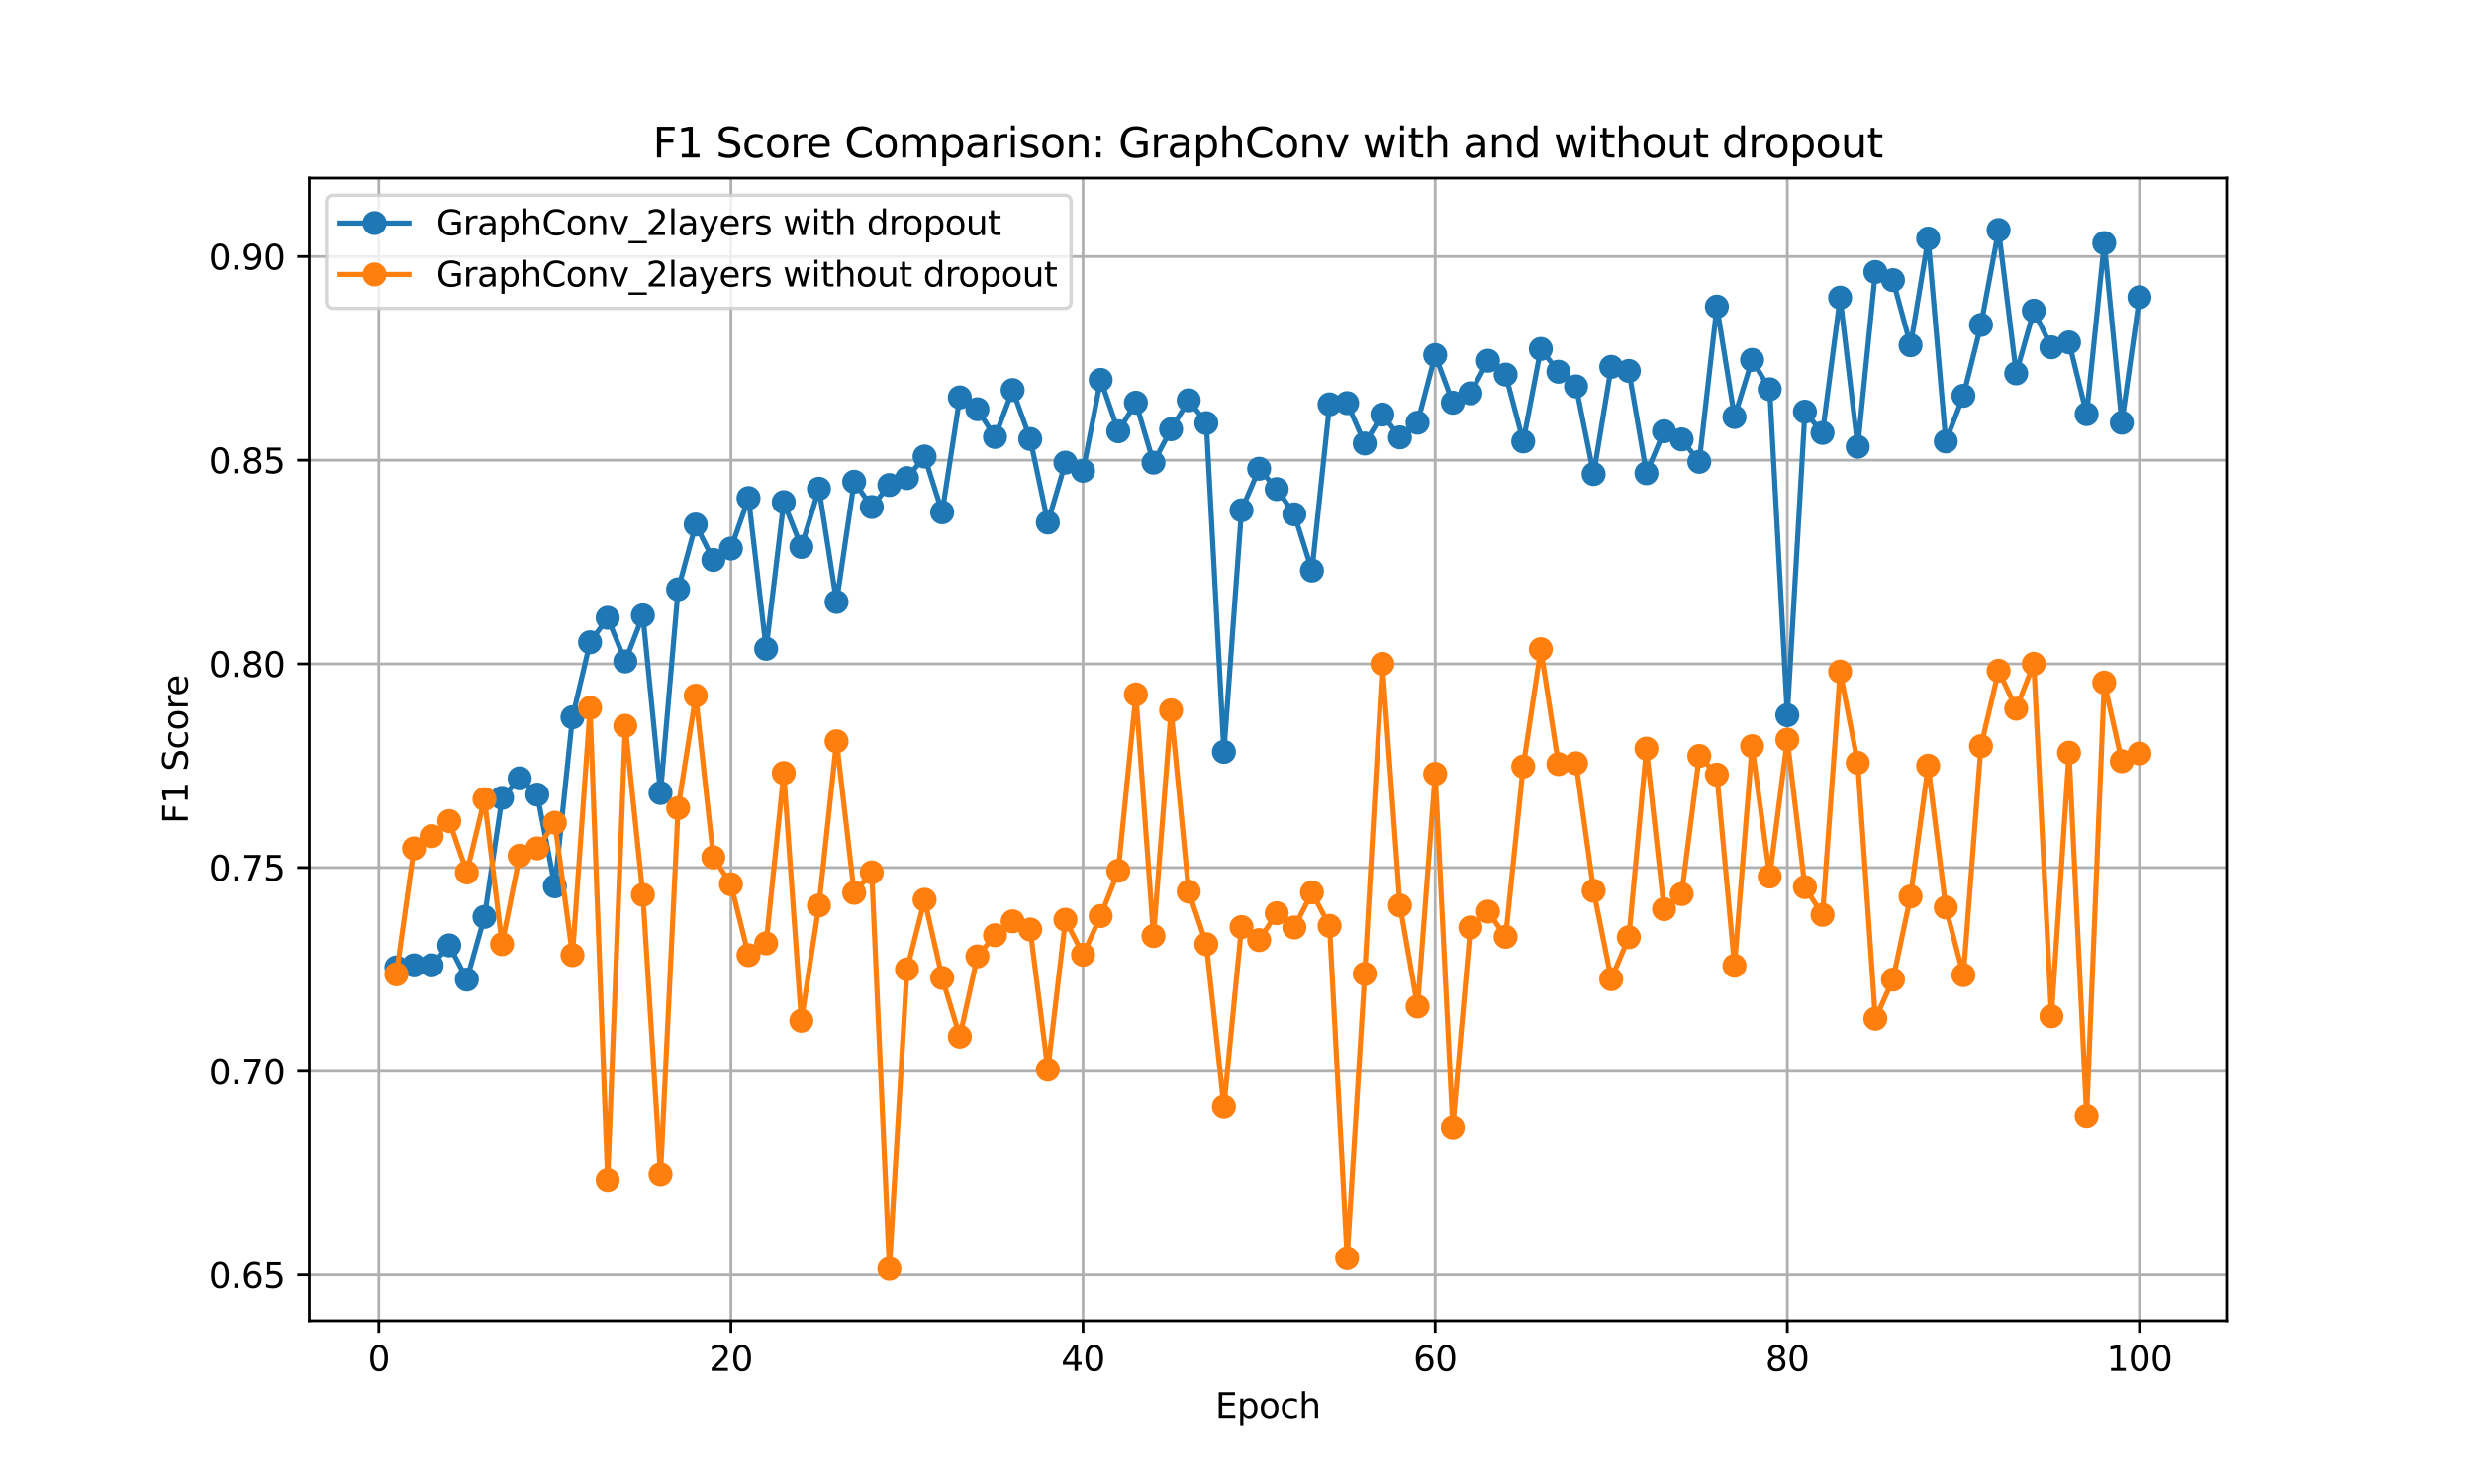 <?xml version="1.0" encoding="utf-8" standalone="no"?>
<!DOCTYPE svg PUBLIC "-//W3C//DTD SVG 1.1//EN"
  "http://www.w3.org/Graphics/SVG/1.1/DTD/svg11.dtd">
<svg xmlns:xlink="http://www.w3.org/1999/xlink" width="720pt" height="432pt" viewBox="0 0 720 432" xmlns="http://www.w3.org/2000/svg" version="1.1">
 <defs>
  <style type="text/css">*{stroke-linejoin: round; stroke-linecap: butt}</style>
 </defs>
 <g id="figure_1">
  <g id="patch_1">
   <path d="M 0 432 
L 720 432 
L 720 0 
L 0 0 
z
" style="fill: #ffffff"/>
  </g>
  <g id="axes_1">
   <g id="patch_2">
    <path d="M 90 384.48 
L 648 384.48 
L 648 51.84 
L 90 51.84 
z
" style="fill: #ffffff"/>
   </g>
   <g id="matplotlib.axis_1">
    <g id="xtick_1">
     <g id="line2d_1">
      <path d="M 110.24 384.48 
L 110.24 51.84 
" clip-path="url(#p8a0a67ac4b)" style="fill: none; stroke: #b0b0b0; stroke-width: 0.8; stroke-linecap: square"/>
     </g>
     <g id="line2d_2">
      <defs>
       <path id="m4e072ef22a" d="M 0 0 
L 0 3.5 
" style="stroke: #000000; stroke-width: 0.8"/>
      </defs>
      <g>
       <use xlink:href="#m4e072ef22a" x="110.24" y="384.48" style="stroke: #000000; stroke-width: 0.8"/>
      </g>
     </g>
     <g id="text_1">
      <!-- 0 -->
      <g transform="translate(107.058 399.078) scale(0.1 -0.1)">
       <defs>
        <path id="DejaVuSans-30" d="M 2034 4250 
Q 1547 4250 1301 3770 
Q 1056 3291 1056 2328 
Q 1056 1369 1301 889 
Q 1547 409 2034 409 
Q 2525 409 2770 889 
Q 3016 1369 3016 2328 
Q 3016 3291 2770 3770 
Q 2525 4250 2034 4250 
z
M 2034 4750 
Q 2819 4750 3233 4129 
Q 3647 3509 3647 2328 
Q 3647 1150 3233 529 
Q 2819 -91 2034 -91 
Q 1250 -91 836 529 
Q 422 1150 422 2328 
Q 422 3509 836 4129 
Q 1250 4750 2034 4750 
z
" transform="scale(0.016)"/>
       </defs>
       <use xlink:href="#DejaVuSans-30"/>
      </g>
     </g>
    </g>
    <g id="xtick_2">
     <g id="line2d_3">
      <path d="M 212.719 384.48 
L 212.719 51.84 
" clip-path="url(#p8a0a67ac4b)" style="fill: none; stroke: #b0b0b0; stroke-width: 0.8; stroke-linecap: square"/>
     </g>
     <g id="line2d_4">
      <g>
       <use xlink:href="#m4e072ef22a" x="212.719" y="384.48" style="stroke: #000000; stroke-width: 0.8"/>
      </g>
     </g>
     <g id="text_2">
      <!-- 20 -->
      <g transform="translate(206.357 399.078) scale(0.1 -0.1)">
       <defs>
        <path id="DejaVuSans-32" d="M 1228 531 
L 3431 531 
L 3431 0 
L 469 0 
L 469 531 
Q 828 903 1448 1529 
Q 2069 2156 2228 2338 
Q 2531 2678 2651 2914 
Q 2772 3150 2772 3378 
Q 2772 3750 2511 3984 
Q 2250 4219 1831 4219 
Q 1534 4219 1204 4116 
Q 875 4013 500 3803 
L 500 4441 
Q 881 4594 1212 4672 
Q 1544 4750 1819 4750 
Q 2544 4750 2975 4387 
Q 3406 4025 3406 3419 
Q 3406 3131 3298 2873 
Q 3191 2616 2906 2266 
Q 2828 2175 2409 1742 
Q 1991 1309 1228 531 
z
" transform="scale(0.016)"/>
       </defs>
       <use xlink:href="#DejaVuSans-32"/>
       <use xlink:href="#DejaVuSans-30" x="63.623"/>
      </g>
     </g>
    </g>
    <g id="xtick_3">
     <g id="line2d_5">
      <path d="M 315.198 384.48 
L 315.198 51.84 
" clip-path="url(#p8a0a67ac4b)" style="fill: none; stroke: #b0b0b0; stroke-width: 0.8; stroke-linecap: square"/>
     </g>
     <g id="line2d_6">
      <g>
       <use xlink:href="#m4e072ef22a" x="315.198" y="384.48" style="stroke: #000000; stroke-width: 0.8"/>
      </g>
     </g>
     <g id="text_3">
      <!-- 40 -->
      <g transform="translate(308.836 399.078) scale(0.1 -0.1)">
       <defs>
        <path id="DejaVuSans-34" d="M 2419 4116 
L 825 1625 
L 2419 1625 
L 2419 4116 
z
M 2253 4666 
L 3047 4666 
L 3047 1625 
L 3713 1625 
L 3713 1100 
L 3047 1100 
L 3047 0 
L 2419 0 
L 2419 1100 
L 313 1100 
L 313 1709 
L 2253 4666 
z
" transform="scale(0.016)"/>
       </defs>
       <use xlink:href="#DejaVuSans-34"/>
       <use xlink:href="#DejaVuSans-30" x="63.623"/>
      </g>
     </g>
    </g>
    <g id="xtick_4">
     <g id="line2d_7">
      <path d="M 417.678 384.48 
L 417.678 51.84 
" clip-path="url(#p8a0a67ac4b)" style="fill: none; stroke: #b0b0b0; stroke-width: 0.8; stroke-linecap: square"/>
     </g>
     <g id="line2d_8">
      <g>
       <use xlink:href="#m4e072ef22a" x="417.678" y="384.48" style="stroke: #000000; stroke-width: 0.8"/>
      </g>
     </g>
     <g id="text_4">
      <!-- 60 -->
      <g transform="translate(411.315 399.078) scale(0.1 -0.1)">
       <defs>
        <path id="DejaVuSans-36" d="M 2113 2584 
Q 1688 2584 1439 2293 
Q 1191 2003 1191 1497 
Q 1191 994 1439 701 
Q 1688 409 2113 409 
Q 2538 409 2786 701 
Q 3034 994 3034 1497 
Q 3034 2003 2786 2293 
Q 2538 2584 2113 2584 
z
M 3366 4563 
L 3366 3988 
Q 3128 4100 2886 4159 
Q 2644 4219 2406 4219 
Q 1781 4219 1451 3797 
Q 1122 3375 1075 2522 
Q 1259 2794 1537 2939 
Q 1816 3084 2150 3084 
Q 2853 3084 3261 2657 
Q 3669 2231 3669 1497 
Q 3669 778 3244 343 
Q 2819 -91 2113 -91 
Q 1303 -91 875 529 
Q 447 1150 447 2328 
Q 447 3434 972 4092 
Q 1497 4750 2381 4750 
Q 2619 4750 2861 4703 
Q 3103 4656 3366 4563 
z
" transform="scale(0.016)"/>
       </defs>
       <use xlink:href="#DejaVuSans-36"/>
       <use xlink:href="#DejaVuSans-30" x="63.623"/>
      </g>
     </g>
    </g>
    <g id="xtick_5">
     <g id="line2d_9">
      <path d="M 520.157 384.48 
L 520.157 51.84 
" clip-path="url(#p8a0a67ac4b)" style="fill: none; stroke: #b0b0b0; stroke-width: 0.8; stroke-linecap: square"/>
     </g>
     <g id="line2d_10">
      <g>
       <use xlink:href="#m4e072ef22a" x="520.157" y="384.48" style="stroke: #000000; stroke-width: 0.8"/>
      </g>
     </g>
     <g id="text_5">
      <!-- 80 -->
      <g transform="translate(513.795 399.078) scale(0.1 -0.1)">
       <defs>
        <path id="DejaVuSans-38" d="M 2034 2216 
Q 1584 2216 1326 1975 
Q 1069 1734 1069 1313 
Q 1069 891 1326 650 
Q 1584 409 2034 409 
Q 2484 409 2743 651 
Q 3003 894 3003 1313 
Q 3003 1734 2745 1975 
Q 2488 2216 2034 2216 
z
M 1403 2484 
Q 997 2584 770 2862 
Q 544 3141 544 3541 
Q 544 4100 942 4425 
Q 1341 4750 2034 4750 
Q 2731 4750 3128 4425 
Q 3525 4100 3525 3541 
Q 3525 3141 3298 2862 
Q 3072 2584 2669 2484 
Q 3125 2378 3379 2068 
Q 3634 1759 3634 1313 
Q 3634 634 3220 271 
Q 2806 -91 2034 -91 
Q 1263 -91 848 271 
Q 434 634 434 1313 
Q 434 1759 690 2068 
Q 947 2378 1403 2484 
z
M 1172 3481 
Q 1172 3119 1398 2916 
Q 1625 2713 2034 2713 
Q 2441 2713 2670 2916 
Q 2900 3119 2900 3481 
Q 2900 3844 2670 4047 
Q 2441 4250 2034 4250 
Q 1625 4250 1398 4047 
Q 1172 3844 1172 3481 
z
" transform="scale(0.016)"/>
       </defs>
       <use xlink:href="#DejaVuSans-38"/>
       <use xlink:href="#DejaVuSans-30" x="63.623"/>
      </g>
     </g>
    </g>
    <g id="xtick_6">
     <g id="line2d_11">
      <path d="M 622.636 384.48 
L 622.636 51.84 
" clip-path="url(#p8a0a67ac4b)" style="fill: none; stroke: #b0b0b0; stroke-width: 0.8; stroke-linecap: square"/>
     </g>
     <g id="line2d_12">
      <g>
       <use xlink:href="#m4e072ef22a" x="622.636" y="384.48" style="stroke: #000000; stroke-width: 0.8"/>
      </g>
     </g>
     <g id="text_6">
      <!-- 100 -->
      <g transform="translate(613.093 399.078) scale(0.1 -0.1)">
       <defs>
        <path id="DejaVuSans-31" d="M 794 531 
L 1825 531 
L 1825 4091 
L 703 3866 
L 703 4441 
L 1819 4666 
L 2450 4666 
L 2450 531 
L 3481 531 
L 3481 0 
L 794 0 
L 794 531 
z
" transform="scale(0.016)"/>
       </defs>
       <use xlink:href="#DejaVuSans-31"/>
       <use xlink:href="#DejaVuSans-30" x="63.623"/>
       <use xlink:href="#DejaVuSans-30" x="127.246"/>
      </g>
     </g>
    </g>
    <g id="text_7">
     <!-- Epoch -->
     <g transform="translate(353.689 412.757) scale(0.1 -0.1)">
      <defs>
       <path id="DejaVuSans-45" d="M 628 4666 
L 3578 4666 
L 3578 4134 
L 1259 4134 
L 1259 2753 
L 3481 2753 
L 3481 2222 
L 1259 2222 
L 1259 531 
L 3634 531 
L 3634 0 
L 628 0 
L 628 4666 
z
" transform="scale(0.016)"/>
       <path id="DejaVuSans-70" d="M 1159 525 
L 1159 -1331 
L 581 -1331 
L 581 3500 
L 1159 3500 
L 1159 2969 
Q 1341 3281 1617 3432 
Q 1894 3584 2278 3584 
Q 2916 3584 3314 3078 
Q 3713 2572 3713 1747 
Q 3713 922 3314 415 
Q 2916 -91 2278 -91 
Q 1894 -91 1617 61 
Q 1341 213 1159 525 
z
M 3116 1747 
Q 3116 2381 2855 2742 
Q 2594 3103 2138 3103 
Q 1681 3103 1420 2742 
Q 1159 2381 1159 1747 
Q 1159 1113 1420 752 
Q 1681 391 2138 391 
Q 2594 391 2855 752 
Q 3116 1113 3116 1747 
z
" transform="scale(0.016)"/>
       <path id="DejaVuSans-6f" d="M 1959 3097 
Q 1497 3097 1228 2736 
Q 959 2375 959 1747 
Q 959 1119 1226 758 
Q 1494 397 1959 397 
Q 2419 397 2687 759 
Q 2956 1122 2956 1747 
Q 2956 2369 2687 2733 
Q 2419 3097 1959 3097 
z
M 1959 3584 
Q 2709 3584 3137 3096 
Q 3566 2609 3566 1747 
Q 3566 888 3137 398 
Q 2709 -91 1959 -91 
Q 1206 -91 779 398 
Q 353 888 353 1747 
Q 353 2609 779 3096 
Q 1206 3584 1959 3584 
z
" transform="scale(0.016)"/>
       <path id="DejaVuSans-63" d="M 3122 3366 
L 3122 2828 
Q 2878 2963 2633 3030 
Q 2388 3097 2138 3097 
Q 1578 3097 1268 2742 
Q 959 2388 959 1747 
Q 959 1106 1268 751 
Q 1578 397 2138 397 
Q 2388 397 2633 464 
Q 2878 531 3122 666 
L 3122 134 
Q 2881 22 2623 -34 
Q 2366 -91 2075 -91 
Q 1284 -91 818 406 
Q 353 903 353 1747 
Q 353 2603 823 3093 
Q 1294 3584 2113 3584 
Q 2378 3584 2631 3529 
Q 2884 3475 3122 3366 
z
" transform="scale(0.016)"/>
       <path id="DejaVuSans-68" d="M 3513 2113 
L 3513 0 
L 2938 0 
L 2938 2094 
Q 2938 2591 2744 2837 
Q 2550 3084 2163 3084 
Q 1697 3084 1428 2787 
Q 1159 2491 1159 1978 
L 1159 0 
L 581 0 
L 581 4863 
L 1159 4863 
L 1159 2956 
Q 1366 3272 1645 3428 
Q 1925 3584 2291 3584 
Q 2894 3584 3203 3211 
Q 3513 2838 3513 2113 
z
" transform="scale(0.016)"/>
      </defs>
      <use xlink:href="#DejaVuSans-45"/>
      <use xlink:href="#DejaVuSans-70" x="63.184"/>
      <use xlink:href="#DejaVuSans-6f" x="126.66"/>
      <use xlink:href="#DejaVuSans-63" x="187.842"/>
      <use xlink:href="#DejaVuSans-68" x="242.822"/>
     </g>
    </g>
   </g>
   <g id="matplotlib.axis_2">
    <g id="ytick_1">
     <g id="line2d_13">
      <path d="M 90 371.139 
L 648 371.139 
" clip-path="url(#p8a0a67ac4b)" style="fill: none; stroke: #b0b0b0; stroke-width: 0.8; stroke-linecap: square"/>
     </g>
     <g id="line2d_14">
      <defs>
       <path id="m38997194bb" d="M 0 0 
L -3.5 0 
" style="stroke: #000000; stroke-width: 0.8"/>
      </defs>
      <g>
       <use xlink:href="#m38997194bb" x="90" y="371.139" style="stroke: #000000; stroke-width: 0.8"/>
      </g>
     </g>
     <g id="text_8">
      <!-- 0.65 -->
      <g transform="translate(60.734 374.938) scale(0.1 -0.1)">
       <defs>
        <path id="DejaVuSans-2e" d="M 684 794 
L 1344 794 
L 1344 0 
L 684 0 
L 684 794 
z
" transform="scale(0.016)"/>
        <path id="DejaVuSans-35" d="M 691 4666 
L 3169 4666 
L 3169 4134 
L 1269 4134 
L 1269 2991 
Q 1406 3038 1543 3061 
Q 1681 3084 1819 3084 
Q 2600 3084 3056 2656 
Q 3513 2228 3513 1497 
Q 3513 744 3044 326 
Q 2575 -91 1722 -91 
Q 1428 -91 1123 -41 
Q 819 9 494 109 
L 494 744 
Q 775 591 1075 516 
Q 1375 441 1709 441 
Q 2250 441 2565 725 
Q 2881 1009 2881 1497 
Q 2881 1984 2565 2268 
Q 2250 2553 1709 2553 
Q 1456 2553 1204 2497 
Q 953 2441 691 2322 
L 691 4666 
z
" transform="scale(0.016)"/>
       </defs>
       <use xlink:href="#DejaVuSans-30"/>
       <use xlink:href="#DejaVuSans-2e" x="63.623"/>
       <use xlink:href="#DejaVuSans-36" x="95.41"/>
       <use xlink:href="#DejaVuSans-35" x="159.033"/>
      </g>
     </g>
    </g>
    <g id="ytick_2">
     <g id="line2d_15">
      <path d="M 90 311.845 
L 648 311.845 
" clip-path="url(#p8a0a67ac4b)" style="fill: none; stroke: #b0b0b0; stroke-width: 0.8; stroke-linecap: square"/>
     </g>
     <g id="line2d_16">
      <g>
       <use xlink:href="#m38997194bb" x="90" y="311.845" style="stroke: #000000; stroke-width: 0.8"/>
      </g>
     </g>
     <g id="text_9">
      <!-- 0.70 -->
      <g transform="translate(60.734 315.644) scale(0.1 -0.1)">
       <defs>
        <path id="DejaVuSans-37" d="M 525 4666 
L 3525 4666 
L 3525 4397 
L 1831 0 
L 1172 0 
L 2766 4134 
L 525 4134 
L 525 4666 
z
" transform="scale(0.016)"/>
       </defs>
       <use xlink:href="#DejaVuSans-30"/>
       <use xlink:href="#DejaVuSans-2e" x="63.623"/>
       <use xlink:href="#DejaVuSans-37" x="95.41"/>
       <use xlink:href="#DejaVuSans-30" x="159.033"/>
      </g>
     </g>
    </g>
    <g id="ytick_3">
     <g id="line2d_17">
      <path d="M 90 252.551 
L 648 252.551 
" clip-path="url(#p8a0a67ac4b)" style="fill: none; stroke: #b0b0b0; stroke-width: 0.8; stroke-linecap: square"/>
     </g>
     <g id="line2d_18">
      <g>
       <use xlink:href="#m38997194bb" x="90" y="252.551" style="stroke: #000000; stroke-width: 0.8"/>
      </g>
     </g>
     <g id="text_10">
      <!-- 0.75 -->
      <g transform="translate(60.734 256.35) scale(0.1 -0.1)">
       <use xlink:href="#DejaVuSans-30"/>
       <use xlink:href="#DejaVuSans-2e" x="63.623"/>
       <use xlink:href="#DejaVuSans-37" x="95.41"/>
       <use xlink:href="#DejaVuSans-35" x="159.033"/>
      </g>
     </g>
    </g>
    <g id="ytick_4">
     <g id="line2d_19">
      <path d="M 90 193.256 
L 648 193.256 
" clip-path="url(#p8a0a67ac4b)" style="fill: none; stroke: #b0b0b0; stroke-width: 0.8; stroke-linecap: square"/>
     </g>
     <g id="line2d_20">
      <g>
       <use xlink:href="#m38997194bb" x="90" y="193.256" style="stroke: #000000; stroke-width: 0.8"/>
      </g>
     </g>
     <g id="text_11">
      <!-- 0.80 -->
      <g transform="translate(60.734 197.056) scale(0.1 -0.1)">
       <use xlink:href="#DejaVuSans-30"/>
       <use xlink:href="#DejaVuSans-2e" x="63.623"/>
       <use xlink:href="#DejaVuSans-38" x="95.41"/>
       <use xlink:href="#DejaVuSans-30" x="159.033"/>
      </g>
     </g>
    </g>
    <g id="ytick_5">
     <g id="line2d_21">
      <path d="M 90 133.962 
L 648 133.962 
" clip-path="url(#p8a0a67ac4b)" style="fill: none; stroke: #b0b0b0; stroke-width: 0.8; stroke-linecap: square"/>
     </g>
     <g id="line2d_22">
      <g>
       <use xlink:href="#m38997194bb" x="90" y="133.962" style="stroke: #000000; stroke-width: 0.8"/>
      </g>
     </g>
     <g id="text_12">
      <!-- 0.85 -->
      <g transform="translate(60.734 137.762) scale(0.1 -0.1)">
       <use xlink:href="#DejaVuSans-30"/>
       <use xlink:href="#DejaVuSans-2e" x="63.623"/>
       <use xlink:href="#DejaVuSans-38" x="95.41"/>
       <use xlink:href="#DejaVuSans-35" x="159.033"/>
      </g>
     </g>
    </g>
    <g id="ytick_6">
     <g id="line2d_23">
      <path d="M 90 74.668 
L 648 74.668 
" clip-path="url(#p8a0a67ac4b)" style="fill: none; stroke: #b0b0b0; stroke-width: 0.8; stroke-linecap: square"/>
     </g>
     <g id="line2d_24">
      <g>
       <use xlink:href="#m38997194bb" x="90" y="74.668" style="stroke: #000000; stroke-width: 0.8"/>
      </g>
     </g>
     <g id="text_13">
      <!-- 0.90 -->
      <g transform="translate(60.734 78.467) scale(0.1 -0.1)">
       <defs>
        <path id="DejaVuSans-39" d="M 703 97 
L 703 672 
Q 941 559 1184 500 
Q 1428 441 1663 441 
Q 2288 441 2617 861 
Q 2947 1281 2994 2138 
Q 2813 1869 2534 1725 
Q 2256 1581 1919 1581 
Q 1219 1581 811 2004 
Q 403 2428 403 3163 
Q 403 3881 828 4315 
Q 1253 4750 1959 4750 
Q 2769 4750 3195 4129 
Q 3622 3509 3622 2328 
Q 3622 1225 3098 567 
Q 2575 -91 1691 -91 
Q 1453 -91 1209 -44 
Q 966 3 703 97 
z
M 1959 2075 
Q 2384 2075 2632 2365 
Q 2881 2656 2881 3163 
Q 2881 3666 2632 3958 
Q 2384 4250 1959 4250 
Q 1534 4250 1286 3958 
Q 1038 3666 1038 3163 
Q 1038 2656 1286 2365 
Q 1534 2075 1959 2075 
z
" transform="scale(0.016)"/>
       </defs>
       <use xlink:href="#DejaVuSans-30"/>
       <use xlink:href="#DejaVuSans-2e" x="63.623"/>
       <use xlink:href="#DejaVuSans-39" x="95.41"/>
       <use xlink:href="#DejaVuSans-30" x="159.033"/>
      </g>
     </g>
    </g>
    <g id="text_14">
     <!-- F1 Score -->
     <g transform="translate(54.655 239.808) rotate(-90) scale(0.1 -0.1)">
      <defs>
       <path id="DejaVuSans-46" d="M 628 4666 
L 3309 4666 
L 3309 4134 
L 1259 4134 
L 1259 2759 
L 3109 2759 
L 3109 2228 
L 1259 2228 
L 1259 0 
L 628 0 
L 628 4666 
z
" transform="scale(0.016)"/>
       <path id="DejaVuSans-20" transform="scale(0.016)"/>
       <path id="DejaVuSans-53" d="M 3425 4513 
L 3425 3897 
Q 3066 4069 2747 4153 
Q 2428 4238 2131 4238 
Q 1616 4238 1336 4038 
Q 1056 3838 1056 3469 
Q 1056 3159 1242 3001 
Q 1428 2844 1947 2747 
L 2328 2669 
Q 3034 2534 3370 2195 
Q 3706 1856 3706 1288 
Q 3706 609 3251 259 
Q 2797 -91 1919 -91 
Q 1588 -91 1214 -16 
Q 841 59 441 206 
L 441 856 
Q 825 641 1194 531 
Q 1563 422 1919 422 
Q 2459 422 2753 634 
Q 3047 847 3047 1241 
Q 3047 1584 2836 1778 
Q 2625 1972 2144 2069 
L 1759 2144 
Q 1053 2284 737 2584 
Q 422 2884 422 3419 
Q 422 4038 858 4394 
Q 1294 4750 2059 4750 
Q 2388 4750 2728 4690 
Q 3069 4631 3425 4513 
z
" transform="scale(0.016)"/>
       <path id="DejaVuSans-72" d="M 2631 2963 
Q 2534 3019 2420 3045 
Q 2306 3072 2169 3072 
Q 1681 3072 1420 2755 
Q 1159 2438 1159 1844 
L 1159 0 
L 581 0 
L 581 3500 
L 1159 3500 
L 1159 2956 
Q 1341 3275 1631 3429 
Q 1922 3584 2338 3584 
Q 2397 3584 2469 3576 
Q 2541 3569 2628 3553 
L 2631 2963 
z
" transform="scale(0.016)"/>
       <path id="DejaVuSans-65" d="M 3597 1894 
L 3597 1613 
L 953 1613 
Q 991 1019 1311 708 
Q 1631 397 2203 397 
Q 2534 397 2845 478 
Q 3156 559 3463 722 
L 3463 178 
Q 3153 47 2828 -22 
Q 2503 -91 2169 -91 
Q 1331 -91 842 396 
Q 353 884 353 1716 
Q 353 2575 817 3079 
Q 1281 3584 2069 3584 
Q 2775 3584 3186 3129 
Q 3597 2675 3597 1894 
z
M 3022 2063 
Q 3016 2534 2758 2815 
Q 2500 3097 2075 3097 
Q 1594 3097 1305 2825 
Q 1016 2553 972 2059 
L 3022 2063 
z
" transform="scale(0.016)"/>
      </defs>
      <use xlink:href="#DejaVuSans-46"/>
      <use xlink:href="#DejaVuSans-31" x="57.52"/>
      <use xlink:href="#DejaVuSans-20" x="121.143"/>
      <use xlink:href="#DejaVuSans-53" x="152.93"/>
      <use xlink:href="#DejaVuSans-63" x="216.406"/>
      <use xlink:href="#DejaVuSans-6f" x="271.387"/>
      <use xlink:href="#DejaVuSans-72" x="332.568"/>
      <use xlink:href="#DejaVuSans-65" x="371.432"/>
     </g>
    </g>
   </g>
   <g id="line2d_25">
    <path d="M 115.364 281.605 
L 120.488 281.012 
L 125.612 281.012 
L 130.736 275.201 
L 135.86 285.162 
L 140.983 266.9 
L 146.107 232.272 
L 151.231 226.58 
L 156.355 231.323 
L 161.479 258.006 
L 166.603 208.792 
L 171.727 186.971 
L 176.851 179.856 
L 181.975 192.545 
L 187.099 179.144 
L 192.223 230.849 
L 197.347 171.555 
L 202.471 152.699 
L 207.595 163.016 
L 212.719 159.696 
L 217.843 144.991 
L 222.967 188.869 
L 228.091 146.177 
L 233.215 159.222 
L 238.339 142.264 
L 243.463 175.231 
L 248.587 140.248 
L 253.711 147.6 
L 258.835 141.196 
L 263.959 139.18 
L 269.083 132.895 
L 274.207 149.142 
L 279.331 115.7 
L 284.455 119.139 
L 289.579 127.203 
L 294.702 113.565 
L 299.826 127.796 
L 304.95 152.106 
L 310.074 134.674 
L 315.198 137.046 
L 320.322 110.6 
L 325.446 125.543 
L 330.57 117.241 
L 335.694 134.674 
L 340.818 124.95 
L 345.942 116.53 
L 351.066 123.171 
L 356.19 218.872 
L 361.314 148.549 
L 366.438 136.453 
L 371.562 142.382 
L 376.686 149.735 
L 381.81 166.1 
L 386.934 117.716 
L 392.058 117.36 
L 397.182 129.1 
L 402.306 120.68 
L 407.43 127.321 
L 412.554 123.052 
L 417.678 103.367 
L 422.802 117.241 
L 427.926 114.514 
L 433.05 105.027 
L 438.174 109.059 
L 443.298 128.507 
L 448.421 101.588 
L 453.545 108.229 
L 458.669 112.498 
L 463.793 137.994 
L 468.917 106.806 
L 474.041 107.992 
L 479.165 137.757 
L 484.289 125.543 
L 489.413 127.914 
L 494.537 134.437 
L 499.661 89.255 
L 504.785 121.392 
L 509.909 104.79 
L 515.033 113.328 
L 520.157 208.199 
L 525.281 119.85 
L 530.405 126.017 
L 535.529 86.646 
L 540.653 130.049 
L 545.777 79.175 
L 550.901 81.546 
L 556.025 100.52 
L 561.149 69.45 
L 566.273 128.507 
L 571.397 115.225 
L 576.521 94.591 
L 581.645 66.96 
L 586.769 108.703 
L 591.893 90.44 
L 597.017 101.113 
L 602.14 99.69 
L 607.264 120.562 
L 612.388 70.755 
L 617.512 123.052 
L 622.636 86.527 
" clip-path="url(#p8a0a67ac4b)" style="fill: none; stroke: #1f77b4; stroke-width: 1.5; stroke-linecap: square"/>
    <defs>
     <path id="m7457a91e53" d="M 0 3 
C 0.796 3 1.559 2.684 2.121 2.121 
C 2.684 1.559 3 0.796 3 0 
C 3 -0.796 2.684 -1.559 2.121 -2.121 
C 1.559 -2.684 0.796 -3 0 -3 
C -0.796 -3 -1.559 -2.684 -2.121 -2.121 
C -2.684 -1.559 -3 -0.796 -3 0 
C -3 0.796 -2.684 1.559 -2.121 2.121 
C -1.559 2.684 -0.796 3 0 3 
z
" style="stroke: #1f77b4"/>
    </defs>
    <g clip-path="url(#p8a0a67ac4b)">
     <use xlink:href="#m7457a91e53" x="115.364" y="281.605" style="fill: #1f77b4; stroke: #1f77b4"/>
     <use xlink:href="#m7457a91e53" x="120.488" y="281.012" style="fill: #1f77b4; stroke: #1f77b4"/>
     <use xlink:href="#m7457a91e53" x="125.612" y="281.012" style="fill: #1f77b4; stroke: #1f77b4"/>
     <use xlink:href="#m7457a91e53" x="130.736" y="275.201" style="fill: #1f77b4; stroke: #1f77b4"/>
     <use xlink:href="#m7457a91e53" x="135.86" y="285.162" style="fill: #1f77b4; stroke: #1f77b4"/>
     <use xlink:href="#m7457a91e53" x="140.983" y="266.9" style="fill: #1f77b4; stroke: #1f77b4"/>
     <use xlink:href="#m7457a91e53" x="146.107" y="232.272" style="fill: #1f77b4; stroke: #1f77b4"/>
     <use xlink:href="#m7457a91e53" x="151.231" y="226.58" style="fill: #1f77b4; stroke: #1f77b4"/>
     <use xlink:href="#m7457a91e53" x="156.355" y="231.323" style="fill: #1f77b4; stroke: #1f77b4"/>
     <use xlink:href="#m7457a91e53" x="161.479" y="258.006" style="fill: #1f77b4; stroke: #1f77b4"/>
     <use xlink:href="#m7457a91e53" x="166.603" y="208.792" style="fill: #1f77b4; stroke: #1f77b4"/>
     <use xlink:href="#m7457a91e53" x="171.727" y="186.971" style="fill: #1f77b4; stroke: #1f77b4"/>
     <use xlink:href="#m7457a91e53" x="176.851" y="179.856" style="fill: #1f77b4; stroke: #1f77b4"/>
     <use xlink:href="#m7457a91e53" x="181.975" y="192.545" style="fill: #1f77b4; stroke: #1f77b4"/>
     <use xlink:href="#m7457a91e53" x="187.099" y="179.144" style="fill: #1f77b4; stroke: #1f77b4"/>
     <use xlink:href="#m7457a91e53" x="192.223" y="230.849" style="fill: #1f77b4; stroke: #1f77b4"/>
     <use xlink:href="#m7457a91e53" x="197.347" y="171.555" style="fill: #1f77b4; stroke: #1f77b4"/>
     <use xlink:href="#m7457a91e53" x="202.471" y="152.699" style="fill: #1f77b4; stroke: #1f77b4"/>
     <use xlink:href="#m7457a91e53" x="207.595" y="163.016" style="fill: #1f77b4; stroke: #1f77b4"/>
     <use xlink:href="#m7457a91e53" x="212.719" y="159.696" style="fill: #1f77b4; stroke: #1f77b4"/>
     <use xlink:href="#m7457a91e53" x="217.843" y="144.991" style="fill: #1f77b4; stroke: #1f77b4"/>
     <use xlink:href="#m7457a91e53" x="222.967" y="188.869" style="fill: #1f77b4; stroke: #1f77b4"/>
     <use xlink:href="#m7457a91e53" x="228.091" y="146.177" style="fill: #1f77b4; stroke: #1f77b4"/>
     <use xlink:href="#m7457a91e53" x="233.215" y="159.222" style="fill: #1f77b4; stroke: #1f77b4"/>
     <use xlink:href="#m7457a91e53" x="238.339" y="142.264" style="fill: #1f77b4; stroke: #1f77b4"/>
     <use xlink:href="#m7457a91e53" x="243.463" y="175.231" style="fill: #1f77b4; stroke: #1f77b4"/>
     <use xlink:href="#m7457a91e53" x="248.587" y="140.248" style="fill: #1f77b4; stroke: #1f77b4"/>
     <use xlink:href="#m7457a91e53" x="253.711" y="147.6" style="fill: #1f77b4; stroke: #1f77b4"/>
     <use xlink:href="#m7457a91e53" x="258.835" y="141.196" style="fill: #1f77b4; stroke: #1f77b4"/>
     <use xlink:href="#m7457a91e53" x="263.959" y="139.18" style="fill: #1f77b4; stroke: #1f77b4"/>
     <use xlink:href="#m7457a91e53" x="269.083" y="132.895" style="fill: #1f77b4; stroke: #1f77b4"/>
     <use xlink:href="#m7457a91e53" x="274.207" y="149.142" style="fill: #1f77b4; stroke: #1f77b4"/>
     <use xlink:href="#m7457a91e53" x="279.331" y="115.7" style="fill: #1f77b4; stroke: #1f77b4"/>
     <use xlink:href="#m7457a91e53" x="284.455" y="119.139" style="fill: #1f77b4; stroke: #1f77b4"/>
     <use xlink:href="#m7457a91e53" x="289.579" y="127.203" style="fill: #1f77b4; stroke: #1f77b4"/>
     <use xlink:href="#m7457a91e53" x="294.702" y="113.565" style="fill: #1f77b4; stroke: #1f77b4"/>
     <use xlink:href="#m7457a91e53" x="299.826" y="127.796" style="fill: #1f77b4; stroke: #1f77b4"/>
     <use xlink:href="#m7457a91e53" x="304.95" y="152.106" style="fill: #1f77b4; stroke: #1f77b4"/>
     <use xlink:href="#m7457a91e53" x="310.074" y="134.674" style="fill: #1f77b4; stroke: #1f77b4"/>
     <use xlink:href="#m7457a91e53" x="315.198" y="137.046" style="fill: #1f77b4; stroke: #1f77b4"/>
     <use xlink:href="#m7457a91e53" x="320.322" y="110.6" style="fill: #1f77b4; stroke: #1f77b4"/>
     <use xlink:href="#m7457a91e53" x="325.446" y="125.543" style="fill: #1f77b4; stroke: #1f77b4"/>
     <use xlink:href="#m7457a91e53" x="330.57" y="117.241" style="fill: #1f77b4; stroke: #1f77b4"/>
     <use xlink:href="#m7457a91e53" x="335.694" y="134.674" style="fill: #1f77b4; stroke: #1f77b4"/>
     <use xlink:href="#m7457a91e53" x="340.818" y="124.95" style="fill: #1f77b4; stroke: #1f77b4"/>
     <use xlink:href="#m7457a91e53" x="345.942" y="116.53" style="fill: #1f77b4; stroke: #1f77b4"/>
     <use xlink:href="#m7457a91e53" x="351.066" y="123.171" style="fill: #1f77b4; stroke: #1f77b4"/>
     <use xlink:href="#m7457a91e53" x="356.19" y="218.872" style="fill: #1f77b4; stroke: #1f77b4"/>
     <use xlink:href="#m7457a91e53" x="361.314" y="148.549" style="fill: #1f77b4; stroke: #1f77b4"/>
     <use xlink:href="#m7457a91e53" x="366.438" y="136.453" style="fill: #1f77b4; stroke: #1f77b4"/>
     <use xlink:href="#m7457a91e53" x="371.562" y="142.382" style="fill: #1f77b4; stroke: #1f77b4"/>
     <use xlink:href="#m7457a91e53" x="376.686" y="149.735" style="fill: #1f77b4; stroke: #1f77b4"/>
     <use xlink:href="#m7457a91e53" x="381.81" y="166.1" style="fill: #1f77b4; stroke: #1f77b4"/>
     <use xlink:href="#m7457a91e53" x="386.934" y="117.716" style="fill: #1f77b4; stroke: #1f77b4"/>
     <use xlink:href="#m7457a91e53" x="392.058" y="117.36" style="fill: #1f77b4; stroke: #1f77b4"/>
     <use xlink:href="#m7457a91e53" x="397.182" y="129.1" style="fill: #1f77b4; stroke: #1f77b4"/>
     <use xlink:href="#m7457a91e53" x="402.306" y="120.68" style="fill: #1f77b4; stroke: #1f77b4"/>
     <use xlink:href="#m7457a91e53" x="407.43" y="127.321" style="fill: #1f77b4; stroke: #1f77b4"/>
     <use xlink:href="#m7457a91e53" x="412.554" y="123.052" style="fill: #1f77b4; stroke: #1f77b4"/>
     <use xlink:href="#m7457a91e53" x="417.678" y="103.367" style="fill: #1f77b4; stroke: #1f77b4"/>
     <use xlink:href="#m7457a91e53" x="422.802" y="117.241" style="fill: #1f77b4; stroke: #1f77b4"/>
     <use xlink:href="#m7457a91e53" x="427.926" y="114.514" style="fill: #1f77b4; stroke: #1f77b4"/>
     <use xlink:href="#m7457a91e53" x="433.05" y="105.027" style="fill: #1f77b4; stroke: #1f77b4"/>
     <use xlink:href="#m7457a91e53" x="438.174" y="109.059" style="fill: #1f77b4; stroke: #1f77b4"/>
     <use xlink:href="#m7457a91e53" x="443.298" y="128.507" style="fill: #1f77b4; stroke: #1f77b4"/>
     <use xlink:href="#m7457a91e53" x="448.421" y="101.588" style="fill: #1f77b4; stroke: #1f77b4"/>
     <use xlink:href="#m7457a91e53" x="453.545" y="108.229" style="fill: #1f77b4; stroke: #1f77b4"/>
     <use xlink:href="#m7457a91e53" x="458.669" y="112.498" style="fill: #1f77b4; stroke: #1f77b4"/>
     <use xlink:href="#m7457a91e53" x="463.793" y="137.994" style="fill: #1f77b4; stroke: #1f77b4"/>
     <use xlink:href="#m7457a91e53" x="468.917" y="106.806" style="fill: #1f77b4; stroke: #1f77b4"/>
     <use xlink:href="#m7457a91e53" x="474.041" y="107.992" style="fill: #1f77b4; stroke: #1f77b4"/>
     <use xlink:href="#m7457a91e53" x="479.165" y="137.757" style="fill: #1f77b4; stroke: #1f77b4"/>
     <use xlink:href="#m7457a91e53" x="484.289" y="125.543" style="fill: #1f77b4; stroke: #1f77b4"/>
     <use xlink:href="#m7457a91e53" x="489.413" y="127.914" style="fill: #1f77b4; stroke: #1f77b4"/>
     <use xlink:href="#m7457a91e53" x="494.537" y="134.437" style="fill: #1f77b4; stroke: #1f77b4"/>
     <use xlink:href="#m7457a91e53" x="499.661" y="89.255" style="fill: #1f77b4; stroke: #1f77b4"/>
     <use xlink:href="#m7457a91e53" x="504.785" y="121.392" style="fill: #1f77b4; stroke: #1f77b4"/>
     <use xlink:href="#m7457a91e53" x="509.909" y="104.79" style="fill: #1f77b4; stroke: #1f77b4"/>
     <use xlink:href="#m7457a91e53" x="515.033" y="113.328" style="fill: #1f77b4; stroke: #1f77b4"/>
     <use xlink:href="#m7457a91e53" x="520.157" y="208.199" style="fill: #1f77b4; stroke: #1f77b4"/>
     <use xlink:href="#m7457a91e53" x="525.281" y="119.85" style="fill: #1f77b4; stroke: #1f77b4"/>
     <use xlink:href="#m7457a91e53" x="530.405" y="126.017" style="fill: #1f77b4; stroke: #1f77b4"/>
     <use xlink:href="#m7457a91e53" x="535.529" y="86.646" style="fill: #1f77b4; stroke: #1f77b4"/>
     <use xlink:href="#m7457a91e53" x="540.653" y="130.049" style="fill: #1f77b4; stroke: #1f77b4"/>
     <use xlink:href="#m7457a91e53" x="545.777" y="79.175" style="fill: #1f77b4; stroke: #1f77b4"/>
     <use xlink:href="#m7457a91e53" x="550.901" y="81.546" style="fill: #1f77b4; stroke: #1f77b4"/>
     <use xlink:href="#m7457a91e53" x="556.025" y="100.52" style="fill: #1f77b4; stroke: #1f77b4"/>
     <use xlink:href="#m7457a91e53" x="561.149" y="69.45" style="fill: #1f77b4; stroke: #1f77b4"/>
     <use xlink:href="#m7457a91e53" x="566.273" y="128.507" style="fill: #1f77b4; stroke: #1f77b4"/>
     <use xlink:href="#m7457a91e53" x="571.397" y="115.225" style="fill: #1f77b4; stroke: #1f77b4"/>
     <use xlink:href="#m7457a91e53" x="576.521" y="94.591" style="fill: #1f77b4; stroke: #1f77b4"/>
     <use xlink:href="#m7457a91e53" x="581.645" y="66.96" style="fill: #1f77b4; stroke: #1f77b4"/>
     <use xlink:href="#m7457a91e53" x="586.769" y="108.703" style="fill: #1f77b4; stroke: #1f77b4"/>
     <use xlink:href="#m7457a91e53" x="591.893" y="90.44" style="fill: #1f77b4; stroke: #1f77b4"/>
     <use xlink:href="#m7457a91e53" x="597.017" y="101.113" style="fill: #1f77b4; stroke: #1f77b4"/>
     <use xlink:href="#m7457a91e53" x="602.14" y="99.69" style="fill: #1f77b4; stroke: #1f77b4"/>
     <use xlink:href="#m7457a91e53" x="607.264" y="120.562" style="fill: #1f77b4; stroke: #1f77b4"/>
     <use xlink:href="#m7457a91e53" x="612.388" y="70.755" style="fill: #1f77b4; stroke: #1f77b4"/>
     <use xlink:href="#m7457a91e53" x="617.512" y="123.052" style="fill: #1f77b4; stroke: #1f77b4"/>
     <use xlink:href="#m7457a91e53" x="622.636" y="86.527" style="fill: #1f77b4; stroke: #1f77b4"/>
    </g>
   </g>
   <g id="line2d_26">
    <path d="M 115.364 283.621 
L 120.488 246.977 
L 125.612 243.419 
L 130.736 239.032 
L 135.86 253.974 
L 140.983 232.628 
L 146.107 274.845 
L 151.231 249.112 
L 156.355 246.977 
L 161.479 239.506 
L 166.603 278.047 
L 171.727 206.064 
L 176.851 343.626 
L 181.975 211.282 
L 187.099 260.496 
L 192.223 341.966 
L 197.347 235.237 
L 202.471 202.506 
L 207.595 249.586 
L 212.719 257.413 
L 217.843 278.047 
L 222.967 274.608 
L 228.091 225.038 
L 233.215 297.14 
L 238.339 263.579 
L 243.463 215.788 
L 248.587 259.903 
L 253.711 253.974 
L 258.835 369.36 
L 263.959 282.198 
L 269.083 261.919 
L 274.207 284.688 
L 279.331 301.765 
L 284.455 278.403 
L 289.579 272.236 
L 294.702 268.204 
L 299.826 270.576 
L 304.95 311.37 
L 310.074 267.73 
L 315.198 277.928 
L 320.322 266.663 
L 325.446 253.499 
L 330.57 202.151 
L 335.694 272.473 
L 340.818 206.776 
L 345.942 259.547 
L 351.066 274.845 
L 356.19 322.162 
L 361.314 269.864 
L 366.438 273.659 
L 371.562 265.832 
L 376.686 269.983 
L 381.81 259.784 
L 386.934 269.509 
L 392.058 366.277 
L 397.182 283.502 
L 402.306 193.256 
L 407.43 263.579 
L 412.554 292.989 
L 417.678 225.275 
L 422.802 328.21 
L 427.926 269.983 
L 433.05 265.358 
L 438.174 272.711 
L 443.298 223.141 
L 448.421 188.987 
L 453.545 222.429 
L 458.669 222.192 
L 463.793 259.31 
L 468.917 285.044 
L 474.041 272.829 
L 479.165 217.923 
L 484.289 264.647 
L 489.413 260.259 
L 494.537 220.057 
L 499.661 225.512 
L 504.785 281.13 
L 509.909 217.211 
L 515.033 255.16 
L 520.157 215.314 
L 525.281 258.243 
L 530.405 266.307 
L 535.529 195.51 
L 540.653 222.073 
L 545.777 296.547 
L 550.901 285.162 
L 556.025 260.97 
L 561.149 222.904 
L 566.273 264.172 
L 571.397 283.858 
L 576.521 217.211 
L 581.645 195.272 
L 586.769 206.301 
L 591.893 193.256 
L 597.017 295.835 
L 602.14 219.109 
L 607.264 324.889 
L 612.388 198.712 
L 617.512 221.599 
L 622.636 219.346 
" clip-path="url(#p8a0a67ac4b)" style="fill: none; stroke: #ff7f0e; stroke-width: 1.5; stroke-linecap: square"/>
    <defs>
     <path id="mdc2557b516" d="M 0 3 
C 0.796 3 1.559 2.684 2.121 2.121 
C 2.684 1.559 3 0.796 3 0 
C 3 -0.796 2.684 -1.559 2.121 -2.121 
C 1.559 -2.684 0.796 -3 0 -3 
C -0.796 -3 -1.559 -2.684 -2.121 -2.121 
C -2.684 -1.559 -3 -0.796 -3 0 
C -3 0.796 -2.684 1.559 -2.121 2.121 
C -1.559 2.684 -0.796 3 0 3 
z
" style="stroke: #ff7f0e"/>
    </defs>
    <g clip-path="url(#p8a0a67ac4b)">
     <use xlink:href="#mdc2557b516" x="115.364" y="283.621" style="fill: #ff7f0e; stroke: #ff7f0e"/>
     <use xlink:href="#mdc2557b516" x="120.488" y="246.977" style="fill: #ff7f0e; stroke: #ff7f0e"/>
     <use xlink:href="#mdc2557b516" x="125.612" y="243.419" style="fill: #ff7f0e; stroke: #ff7f0e"/>
     <use xlink:href="#mdc2557b516" x="130.736" y="239.032" style="fill: #ff7f0e; stroke: #ff7f0e"/>
     <use xlink:href="#mdc2557b516" x="135.86" y="253.974" style="fill: #ff7f0e; stroke: #ff7f0e"/>
     <use xlink:href="#mdc2557b516" x="140.983" y="232.628" style="fill: #ff7f0e; stroke: #ff7f0e"/>
     <use xlink:href="#mdc2557b516" x="146.107" y="274.845" style="fill: #ff7f0e; stroke: #ff7f0e"/>
     <use xlink:href="#mdc2557b516" x="151.231" y="249.112" style="fill: #ff7f0e; stroke: #ff7f0e"/>
     <use xlink:href="#mdc2557b516" x="156.355" y="246.977" style="fill: #ff7f0e; stroke: #ff7f0e"/>
     <use xlink:href="#mdc2557b516" x="161.479" y="239.506" style="fill: #ff7f0e; stroke: #ff7f0e"/>
     <use xlink:href="#mdc2557b516" x="166.603" y="278.047" style="fill: #ff7f0e; stroke: #ff7f0e"/>
     <use xlink:href="#mdc2557b516" x="171.727" y="206.064" style="fill: #ff7f0e; stroke: #ff7f0e"/>
     <use xlink:href="#mdc2557b516" x="176.851" y="343.626" style="fill: #ff7f0e; stroke: #ff7f0e"/>
     <use xlink:href="#mdc2557b516" x="181.975" y="211.282" style="fill: #ff7f0e; stroke: #ff7f0e"/>
     <use xlink:href="#mdc2557b516" x="187.099" y="260.496" style="fill: #ff7f0e; stroke: #ff7f0e"/>
     <use xlink:href="#mdc2557b516" x="192.223" y="341.966" style="fill: #ff7f0e; stroke: #ff7f0e"/>
     <use xlink:href="#mdc2557b516" x="197.347" y="235.237" style="fill: #ff7f0e; stroke: #ff7f0e"/>
     <use xlink:href="#mdc2557b516" x="202.471" y="202.506" style="fill: #ff7f0e; stroke: #ff7f0e"/>
     <use xlink:href="#mdc2557b516" x="207.595" y="249.586" style="fill: #ff7f0e; stroke: #ff7f0e"/>
     <use xlink:href="#mdc2557b516" x="212.719" y="257.413" style="fill: #ff7f0e; stroke: #ff7f0e"/>
     <use xlink:href="#mdc2557b516" x="217.843" y="278.047" style="fill: #ff7f0e; stroke: #ff7f0e"/>
     <use xlink:href="#mdc2557b516" x="222.967" y="274.608" style="fill: #ff7f0e; stroke: #ff7f0e"/>
     <use xlink:href="#mdc2557b516" x="228.091" y="225.038" style="fill: #ff7f0e; stroke: #ff7f0e"/>
     <use xlink:href="#mdc2557b516" x="233.215" y="297.14" style="fill: #ff7f0e; stroke: #ff7f0e"/>
     <use xlink:href="#mdc2557b516" x="238.339" y="263.579" style="fill: #ff7f0e; stroke: #ff7f0e"/>
     <use xlink:href="#mdc2557b516" x="243.463" y="215.788" style="fill: #ff7f0e; stroke: #ff7f0e"/>
     <use xlink:href="#mdc2557b516" x="248.587" y="259.903" style="fill: #ff7f0e; stroke: #ff7f0e"/>
     <use xlink:href="#mdc2557b516" x="253.711" y="253.974" style="fill: #ff7f0e; stroke: #ff7f0e"/>
     <use xlink:href="#mdc2557b516" x="258.835" y="369.36" style="fill: #ff7f0e; stroke: #ff7f0e"/>
     <use xlink:href="#mdc2557b516" x="263.959" y="282.198" style="fill: #ff7f0e; stroke: #ff7f0e"/>
     <use xlink:href="#mdc2557b516" x="269.083" y="261.919" style="fill: #ff7f0e; stroke: #ff7f0e"/>
     <use xlink:href="#mdc2557b516" x="274.207" y="284.688" style="fill: #ff7f0e; stroke: #ff7f0e"/>
     <use xlink:href="#mdc2557b516" x="279.331" y="301.765" style="fill: #ff7f0e; stroke: #ff7f0e"/>
     <use xlink:href="#mdc2557b516" x="284.455" y="278.403" style="fill: #ff7f0e; stroke: #ff7f0e"/>
     <use xlink:href="#mdc2557b516" x="289.579" y="272.236" style="fill: #ff7f0e; stroke: #ff7f0e"/>
     <use xlink:href="#mdc2557b516" x="294.702" y="268.204" style="fill: #ff7f0e; stroke: #ff7f0e"/>
     <use xlink:href="#mdc2557b516" x="299.826" y="270.576" style="fill: #ff7f0e; stroke: #ff7f0e"/>
     <use xlink:href="#mdc2557b516" x="304.95" y="311.37" style="fill: #ff7f0e; stroke: #ff7f0e"/>
     <use xlink:href="#mdc2557b516" x="310.074" y="267.73" style="fill: #ff7f0e; stroke: #ff7f0e"/>
     <use xlink:href="#mdc2557b516" x="315.198" y="277.928" style="fill: #ff7f0e; stroke: #ff7f0e"/>
     <use xlink:href="#mdc2557b516" x="320.322" y="266.663" style="fill: #ff7f0e; stroke: #ff7f0e"/>
     <use xlink:href="#mdc2557b516" x="325.446" y="253.499" style="fill: #ff7f0e; stroke: #ff7f0e"/>
     <use xlink:href="#mdc2557b516" x="330.57" y="202.151" style="fill: #ff7f0e; stroke: #ff7f0e"/>
     <use xlink:href="#mdc2557b516" x="335.694" y="272.473" style="fill: #ff7f0e; stroke: #ff7f0e"/>
     <use xlink:href="#mdc2557b516" x="340.818" y="206.776" style="fill: #ff7f0e; stroke: #ff7f0e"/>
     <use xlink:href="#mdc2557b516" x="345.942" y="259.547" style="fill: #ff7f0e; stroke: #ff7f0e"/>
     <use xlink:href="#mdc2557b516" x="351.066" y="274.845" style="fill: #ff7f0e; stroke: #ff7f0e"/>
     <use xlink:href="#mdc2557b516" x="356.19" y="322.162" style="fill: #ff7f0e; stroke: #ff7f0e"/>
     <use xlink:href="#mdc2557b516" x="361.314" y="269.864" style="fill: #ff7f0e; stroke: #ff7f0e"/>
     <use xlink:href="#mdc2557b516" x="366.438" y="273.659" style="fill: #ff7f0e; stroke: #ff7f0e"/>
     <use xlink:href="#mdc2557b516" x="371.562" y="265.832" style="fill: #ff7f0e; stroke: #ff7f0e"/>
     <use xlink:href="#mdc2557b516" x="376.686" y="269.983" style="fill: #ff7f0e; stroke: #ff7f0e"/>
     <use xlink:href="#mdc2557b516" x="381.81" y="259.784" style="fill: #ff7f0e; stroke: #ff7f0e"/>
     <use xlink:href="#mdc2557b516" x="386.934" y="269.509" style="fill: #ff7f0e; stroke: #ff7f0e"/>
     <use xlink:href="#mdc2557b516" x="392.058" y="366.277" style="fill: #ff7f0e; stroke: #ff7f0e"/>
     <use xlink:href="#mdc2557b516" x="397.182" y="283.502" style="fill: #ff7f0e; stroke: #ff7f0e"/>
     <use xlink:href="#mdc2557b516" x="402.306" y="193.256" style="fill: #ff7f0e; stroke: #ff7f0e"/>
     <use xlink:href="#mdc2557b516" x="407.43" y="263.579" style="fill: #ff7f0e; stroke: #ff7f0e"/>
     <use xlink:href="#mdc2557b516" x="412.554" y="292.989" style="fill: #ff7f0e; stroke: #ff7f0e"/>
     <use xlink:href="#mdc2557b516" x="417.678" y="225.275" style="fill: #ff7f0e; stroke: #ff7f0e"/>
     <use xlink:href="#mdc2557b516" x="422.802" y="328.21" style="fill: #ff7f0e; stroke: #ff7f0e"/>
     <use xlink:href="#mdc2557b516" x="427.926" y="269.983" style="fill: #ff7f0e; stroke: #ff7f0e"/>
     <use xlink:href="#mdc2557b516" x="433.05" y="265.358" style="fill: #ff7f0e; stroke: #ff7f0e"/>
     <use xlink:href="#mdc2557b516" x="438.174" y="272.711" style="fill: #ff7f0e; stroke: #ff7f0e"/>
     <use xlink:href="#mdc2557b516" x="443.298" y="223.141" style="fill: #ff7f0e; stroke: #ff7f0e"/>
     <use xlink:href="#mdc2557b516" x="448.421" y="188.987" style="fill: #ff7f0e; stroke: #ff7f0e"/>
     <use xlink:href="#mdc2557b516" x="453.545" y="222.429" style="fill: #ff7f0e; stroke: #ff7f0e"/>
     <use xlink:href="#mdc2557b516" x="458.669" y="222.192" style="fill: #ff7f0e; stroke: #ff7f0e"/>
     <use xlink:href="#mdc2557b516" x="463.793" y="259.31" style="fill: #ff7f0e; stroke: #ff7f0e"/>
     <use xlink:href="#mdc2557b516" x="468.917" y="285.044" style="fill: #ff7f0e; stroke: #ff7f0e"/>
     <use xlink:href="#mdc2557b516" x="474.041" y="272.829" style="fill: #ff7f0e; stroke: #ff7f0e"/>
     <use xlink:href="#mdc2557b516" x="479.165" y="217.923" style="fill: #ff7f0e; stroke: #ff7f0e"/>
     <use xlink:href="#mdc2557b516" x="484.289" y="264.647" style="fill: #ff7f0e; stroke: #ff7f0e"/>
     <use xlink:href="#mdc2557b516" x="489.413" y="260.259" style="fill: #ff7f0e; stroke: #ff7f0e"/>
     <use xlink:href="#mdc2557b516" x="494.537" y="220.057" style="fill: #ff7f0e; stroke: #ff7f0e"/>
     <use xlink:href="#mdc2557b516" x="499.661" y="225.512" style="fill: #ff7f0e; stroke: #ff7f0e"/>
     <use xlink:href="#mdc2557b516" x="504.785" y="281.13" style="fill: #ff7f0e; stroke: #ff7f0e"/>
     <use xlink:href="#mdc2557b516" x="509.909" y="217.211" style="fill: #ff7f0e; stroke: #ff7f0e"/>
     <use xlink:href="#mdc2557b516" x="515.033" y="255.16" style="fill: #ff7f0e; stroke: #ff7f0e"/>
     <use xlink:href="#mdc2557b516" x="520.157" y="215.314" style="fill: #ff7f0e; stroke: #ff7f0e"/>
     <use xlink:href="#mdc2557b516" x="525.281" y="258.243" style="fill: #ff7f0e; stroke: #ff7f0e"/>
     <use xlink:href="#mdc2557b516" x="530.405" y="266.307" style="fill: #ff7f0e; stroke: #ff7f0e"/>
     <use xlink:href="#mdc2557b516" x="535.529" y="195.51" style="fill: #ff7f0e; stroke: #ff7f0e"/>
     <use xlink:href="#mdc2557b516" x="540.653" y="222.073" style="fill: #ff7f0e; stroke: #ff7f0e"/>
     <use xlink:href="#mdc2557b516" x="545.777" y="296.547" style="fill: #ff7f0e; stroke: #ff7f0e"/>
     <use xlink:href="#mdc2557b516" x="550.901" y="285.162" style="fill: #ff7f0e; stroke: #ff7f0e"/>
     <use xlink:href="#mdc2557b516" x="556.025" y="260.97" style="fill: #ff7f0e; stroke: #ff7f0e"/>
     <use xlink:href="#mdc2557b516" x="561.149" y="222.904" style="fill: #ff7f0e; stroke: #ff7f0e"/>
     <use xlink:href="#mdc2557b516" x="566.273" y="264.172" style="fill: #ff7f0e; stroke: #ff7f0e"/>
     <use xlink:href="#mdc2557b516" x="571.397" y="283.858" style="fill: #ff7f0e; stroke: #ff7f0e"/>
     <use xlink:href="#mdc2557b516" x="576.521" y="217.211" style="fill: #ff7f0e; stroke: #ff7f0e"/>
     <use xlink:href="#mdc2557b516" x="581.645" y="195.272" style="fill: #ff7f0e; stroke: #ff7f0e"/>
     <use xlink:href="#mdc2557b516" x="586.769" y="206.301" style="fill: #ff7f0e; stroke: #ff7f0e"/>
     <use xlink:href="#mdc2557b516" x="591.893" y="193.256" style="fill: #ff7f0e; stroke: #ff7f0e"/>
     <use xlink:href="#mdc2557b516" x="597.017" y="295.835" style="fill: #ff7f0e; stroke: #ff7f0e"/>
     <use xlink:href="#mdc2557b516" x="602.14" y="219.109" style="fill: #ff7f0e; stroke: #ff7f0e"/>
     <use xlink:href="#mdc2557b516" x="607.264" y="324.889" style="fill: #ff7f0e; stroke: #ff7f0e"/>
     <use xlink:href="#mdc2557b516" x="612.388" y="198.712" style="fill: #ff7f0e; stroke: #ff7f0e"/>
     <use xlink:href="#mdc2557b516" x="617.512" y="221.599" style="fill: #ff7f0e; stroke: #ff7f0e"/>
     <use xlink:href="#mdc2557b516" x="622.636" y="219.346" style="fill: #ff7f0e; stroke: #ff7f0e"/>
    </g>
   </g>
   <g id="patch_3">
    <path d="M 90 384.48 
L 90 51.84 
" style="fill: none; stroke: #000000; stroke-width: 0.8; stroke-linejoin: miter; stroke-linecap: square"/>
   </g>
   <g id="patch_4">
    <path d="M 648 384.48 
L 648 51.84 
" style="fill: none; stroke: #000000; stroke-width: 0.8; stroke-linejoin: miter; stroke-linecap: square"/>
   </g>
   <g id="patch_5">
    <path d="M 90 384.48 
L 648 384.48 
" style="fill: none; stroke: #000000; stroke-width: 0.8; stroke-linejoin: miter; stroke-linecap: square"/>
   </g>
   <g id="patch_6">
    <path d="M 90 51.84 
L 648 51.84 
" style="fill: none; stroke: #000000; stroke-width: 0.8; stroke-linejoin: miter; stroke-linecap: square"/>
   </g>
   <g id="text_15">
    <!-- F1 Score Comparison: GraphConv with and without dropout -->
    <g transform="translate(189.998 45.84) scale(0.12 -0.12)">
     <defs>
      <path id="DejaVuSans-43" d="M 4122 4306 
L 4122 3641 
Q 3803 3938 3442 4084 
Q 3081 4231 2675 4231 
Q 1875 4231 1450 3742 
Q 1025 3253 1025 2328 
Q 1025 1406 1450 917 
Q 1875 428 2675 428 
Q 3081 428 3442 575 
Q 3803 722 4122 1019 
L 4122 359 
Q 3791 134 3420 21 
Q 3050 -91 2638 -91 
Q 1578 -91 968 557 
Q 359 1206 359 2328 
Q 359 3453 968 4101 
Q 1578 4750 2638 4750 
Q 3056 4750 3426 4639 
Q 3797 4528 4122 4306 
z
" transform="scale(0.016)"/>
      <path id="DejaVuSans-6d" d="M 3328 2828 
Q 3544 3216 3844 3400 
Q 4144 3584 4550 3584 
Q 5097 3584 5394 3201 
Q 5691 2819 5691 2113 
L 5691 0 
L 5113 0 
L 5113 2094 
Q 5113 2597 4934 2840 
Q 4756 3084 4391 3084 
Q 3944 3084 3684 2787 
Q 3425 2491 3425 1978 
L 3425 0 
L 2847 0 
L 2847 2094 
Q 2847 2600 2669 2842 
Q 2491 3084 2119 3084 
Q 1678 3084 1418 2786 
Q 1159 2488 1159 1978 
L 1159 0 
L 581 0 
L 581 3500 
L 1159 3500 
L 1159 2956 
Q 1356 3278 1631 3431 
Q 1906 3584 2284 3584 
Q 2666 3584 2933 3390 
Q 3200 3197 3328 2828 
z
" transform="scale(0.016)"/>
      <path id="DejaVuSans-61" d="M 2194 1759 
Q 1497 1759 1228 1600 
Q 959 1441 959 1056 
Q 959 750 1161 570 
Q 1363 391 1709 391 
Q 2188 391 2477 730 
Q 2766 1069 2766 1631 
L 2766 1759 
L 2194 1759 
z
M 3341 1997 
L 3341 0 
L 2766 0 
L 2766 531 
Q 2569 213 2275 61 
Q 1981 -91 1556 -91 
Q 1019 -91 701 211 
Q 384 513 384 1019 
Q 384 1609 779 1909 
Q 1175 2209 1959 2209 
L 2766 2209 
L 2766 2266 
Q 2766 2663 2505 2880 
Q 2244 3097 1772 3097 
Q 1472 3097 1187 3025 
Q 903 2953 641 2809 
L 641 3341 
Q 956 3463 1253 3523 
Q 1550 3584 1831 3584 
Q 2591 3584 2966 3190 
Q 3341 2797 3341 1997 
z
" transform="scale(0.016)"/>
      <path id="DejaVuSans-69" d="M 603 3500 
L 1178 3500 
L 1178 0 
L 603 0 
L 603 3500 
z
M 603 4863 
L 1178 4863 
L 1178 4134 
L 603 4134 
L 603 4863 
z
" transform="scale(0.016)"/>
      <path id="DejaVuSans-73" d="M 2834 3397 
L 2834 2853 
Q 2591 2978 2328 3040 
Q 2066 3103 1784 3103 
Q 1356 3103 1142 2972 
Q 928 2841 928 2578 
Q 928 2378 1081 2264 
Q 1234 2150 1697 2047 
L 1894 2003 
Q 2506 1872 2764 1633 
Q 3022 1394 3022 966 
Q 3022 478 2636 193 
Q 2250 -91 1575 -91 
Q 1294 -91 989 -36 
Q 684 19 347 128 
L 347 722 
Q 666 556 975 473 
Q 1284 391 1588 391 
Q 1994 391 2212 530 
Q 2431 669 2431 922 
Q 2431 1156 2273 1281 
Q 2116 1406 1581 1522 
L 1381 1569 
Q 847 1681 609 1914 
Q 372 2147 372 2553 
Q 372 3047 722 3315 
Q 1072 3584 1716 3584 
Q 2034 3584 2315 3537 
Q 2597 3491 2834 3397 
z
" transform="scale(0.016)"/>
      <path id="DejaVuSans-6e" d="M 3513 2113 
L 3513 0 
L 2938 0 
L 2938 2094 
Q 2938 2591 2744 2837 
Q 2550 3084 2163 3084 
Q 1697 3084 1428 2787 
Q 1159 2491 1159 1978 
L 1159 0 
L 581 0 
L 581 3500 
L 1159 3500 
L 1159 2956 
Q 1366 3272 1645 3428 
Q 1925 3584 2291 3584 
Q 2894 3584 3203 3211 
Q 3513 2838 3513 2113 
z
" transform="scale(0.016)"/>
      <path id="DejaVuSans-3a" d="M 750 794 
L 1409 794 
L 1409 0 
L 750 0 
L 750 794 
z
M 750 3309 
L 1409 3309 
L 1409 2516 
L 750 2516 
L 750 3309 
z
" transform="scale(0.016)"/>
      <path id="DejaVuSans-47" d="M 3809 666 
L 3809 1919 
L 2778 1919 
L 2778 2438 
L 4434 2438 
L 4434 434 
Q 4069 175 3628 42 
Q 3188 -91 2688 -91 
Q 1594 -91 976 548 
Q 359 1188 359 2328 
Q 359 3472 976 4111 
Q 1594 4750 2688 4750 
Q 3144 4750 3555 4637 
Q 3966 4525 4313 4306 
L 4313 3634 
Q 3963 3931 3569 4081 
Q 3175 4231 2741 4231 
Q 1884 4231 1454 3753 
Q 1025 3275 1025 2328 
Q 1025 1384 1454 906 
Q 1884 428 2741 428 
Q 3075 428 3337 486 
Q 3600 544 3809 666 
z
" transform="scale(0.016)"/>
      <path id="DejaVuSans-76" d="M 191 3500 
L 800 3500 
L 1894 563 
L 2988 3500 
L 3597 3500 
L 2284 0 
L 1503 0 
L 191 3500 
z
" transform="scale(0.016)"/>
      <path id="DejaVuSans-77" d="M 269 3500 
L 844 3500 
L 1563 769 
L 2278 3500 
L 2956 3500 
L 3675 769 
L 4391 3500 
L 4966 3500 
L 4050 0 
L 3372 0 
L 2619 2869 
L 1863 0 
L 1184 0 
L 269 3500 
z
" transform="scale(0.016)"/>
      <path id="DejaVuSans-74" d="M 1172 4494 
L 1172 3500 
L 2356 3500 
L 2356 3053 
L 1172 3053 
L 1172 1153 
Q 1172 725 1289 603 
Q 1406 481 1766 481 
L 2356 481 
L 2356 0 
L 1766 0 
Q 1100 0 847 248 
Q 594 497 594 1153 
L 594 3053 
L 172 3053 
L 172 3500 
L 594 3500 
L 594 4494 
L 1172 4494 
z
" transform="scale(0.016)"/>
      <path id="DejaVuSans-64" d="M 2906 2969 
L 2906 4863 
L 3481 4863 
L 3481 0 
L 2906 0 
L 2906 525 
Q 2725 213 2448 61 
Q 2172 -91 1784 -91 
Q 1150 -91 751 415 
Q 353 922 353 1747 
Q 353 2572 751 3078 
Q 1150 3584 1784 3584 
Q 2172 3584 2448 3432 
Q 2725 3281 2906 2969 
z
M 947 1747 
Q 947 1113 1208 752 
Q 1469 391 1925 391 
Q 2381 391 2643 752 
Q 2906 1113 2906 1747 
Q 2906 2381 2643 2742 
Q 2381 3103 1925 3103 
Q 1469 3103 1208 2742 
Q 947 2381 947 1747 
z
" transform="scale(0.016)"/>
      <path id="DejaVuSans-75" d="M 544 1381 
L 544 3500 
L 1119 3500 
L 1119 1403 
Q 1119 906 1312 657 
Q 1506 409 1894 409 
Q 2359 409 2629 706 
Q 2900 1003 2900 1516 
L 2900 3500 
L 3475 3500 
L 3475 0 
L 2900 0 
L 2900 538 
Q 2691 219 2414 64 
Q 2138 -91 1772 -91 
Q 1169 -91 856 284 
Q 544 659 544 1381 
z
M 1991 3584 
L 1991 3584 
z
" transform="scale(0.016)"/>
     </defs>
     <use xlink:href="#DejaVuSans-46"/>
     <use xlink:href="#DejaVuSans-31" x="57.52"/>
     <use xlink:href="#DejaVuSans-20" x="121.143"/>
     <use xlink:href="#DejaVuSans-53" x="152.93"/>
     <use xlink:href="#DejaVuSans-63" x="216.406"/>
     <use xlink:href="#DejaVuSans-6f" x="271.387"/>
     <use xlink:href="#DejaVuSans-72" x="332.568"/>
     <use xlink:href="#DejaVuSans-65" x="371.432"/>
     <use xlink:href="#DejaVuSans-20" x="432.955"/>
     <use xlink:href="#DejaVuSans-43" x="464.742"/>
     <use xlink:href="#DejaVuSans-6f" x="534.566"/>
     <use xlink:href="#DejaVuSans-6d" x="595.748"/>
     <use xlink:href="#DejaVuSans-70" x="693.16"/>
     <use xlink:href="#DejaVuSans-61" x="756.637"/>
     <use xlink:href="#DejaVuSans-72" x="817.916"/>
     <use xlink:href="#DejaVuSans-69" x="859.029"/>
     <use xlink:href="#DejaVuSans-73" x="886.812"/>
     <use xlink:href="#DejaVuSans-6f" x="938.912"/>
     <use xlink:href="#DejaVuSans-6e" x="1000.094"/>
     <use xlink:href="#DejaVuSans-3a" x="1063.473"/>
     <use xlink:href="#DejaVuSans-20" x="1097.164"/>
     <use xlink:href="#DejaVuSans-47" x="1128.951"/>
     <use xlink:href="#DejaVuSans-72" x="1206.441"/>
     <use xlink:href="#DejaVuSans-61" x="1247.555"/>
     <use xlink:href="#DejaVuSans-70" x="1308.834"/>
     <use xlink:href="#DejaVuSans-68" x="1372.311"/>
     <use xlink:href="#DejaVuSans-43" x="1435.689"/>
     <use xlink:href="#DejaVuSans-6f" x="1505.514"/>
     <use xlink:href="#DejaVuSans-6e" x="1566.695"/>
     <use xlink:href="#DejaVuSans-76" x="1630.074"/>
     <use xlink:href="#DejaVuSans-20" x="1689.254"/>
     <use xlink:href="#DejaVuSans-77" x="1721.041"/>
     <use xlink:href="#DejaVuSans-69" x="1802.828"/>
     <use xlink:href="#DejaVuSans-74" x="1830.611"/>
     <use xlink:href="#DejaVuSans-68" x="1869.82"/>
     <use xlink:href="#DejaVuSans-20" x="1933.199"/>
     <use xlink:href="#DejaVuSans-61" x="1964.986"/>
     <use xlink:href="#DejaVuSans-6e" x="2026.266"/>
     <use xlink:href="#DejaVuSans-64" x="2089.645"/>
     <use xlink:href="#DejaVuSans-20" x="2153.121"/>
     <use xlink:href="#DejaVuSans-77" x="2184.908"/>
     <use xlink:href="#DejaVuSans-69" x="2266.695"/>
     <use xlink:href="#DejaVuSans-74" x="2294.479"/>
     <use xlink:href="#DejaVuSans-68" x="2333.688"/>
     <use xlink:href="#DejaVuSans-6f" x="2397.066"/>
     <use xlink:href="#DejaVuSans-75" x="2458.248"/>
     <use xlink:href="#DejaVuSans-74" x="2521.627"/>
     <use xlink:href="#DejaVuSans-20" x="2560.836"/>
     <use xlink:href="#DejaVuSans-64" x="2592.623"/>
     <use xlink:href="#DejaVuSans-72" x="2656.1"/>
     <use xlink:href="#DejaVuSans-6f" x="2694.963"/>
     <use xlink:href="#DejaVuSans-70" x="2756.145"/>
     <use xlink:href="#DejaVuSans-6f" x="2819.621"/>
     <use xlink:href="#DejaVuSans-75" x="2880.803"/>
     <use xlink:href="#DejaVuSans-74" x="2944.182"/>
    </g>
   </g>
   <g id="legend_1">
    <g id="patch_7">
     <path d="M 97 89.752 
L 309.717 89.752 
Q 311.717 89.752 311.717 87.752 
L 311.717 58.84 
Q 311.717 56.84 309.717 56.84 
L 97 56.84 
Q 95 56.84 95 58.84 
L 95 87.752 
Q 95 89.752 97 89.752 
z
" style="fill: #ffffff; opacity: 0.8; stroke: #cccccc; stroke-linejoin: miter"/>
    </g>
    <g id="line2d_27">
     <path d="M 99 64.938 
L 109 64.938 
L 119 64.938 
" style="fill: none; stroke: #1f77b4; stroke-width: 1.5; stroke-linecap: square"/>
     <g>
      <use xlink:href="#m7457a91e53" x="109" y="64.938" style="fill: #1f77b4; stroke: #1f77b4"/>
     </g>
    </g>
    <g id="text_16">
     <!-- GraphConv_2layers with dropout -->
     <g transform="translate(127 68.438) scale(0.1 -0.1)">
      <defs>
       <path id="DejaVuSans-5f" d="M 3263 -1063 
L 3263 -1509 
L -63 -1509 
L -63 -1063 
L 3263 -1063 
z
" transform="scale(0.016)"/>
       <path id="DejaVuSans-6c" d="M 603 4863 
L 1178 4863 
L 1178 0 
L 603 0 
L 603 4863 
z
" transform="scale(0.016)"/>
       <path id="DejaVuSans-79" d="M 2059 -325 
Q 1816 -950 1584 -1140 
Q 1353 -1331 966 -1331 
L 506 -1331 
L 506 -850 
L 844 -850 
Q 1081 -850 1212 -737 
Q 1344 -625 1503 -206 
L 1606 56 
L 191 3500 
L 800 3500 
L 1894 763 
L 2988 3500 
L 3597 3500 
L 2059 -325 
z
" transform="scale(0.016)"/>
      </defs>
      <use xlink:href="#DejaVuSans-47"/>
      <use xlink:href="#DejaVuSans-72" x="77.49"/>
      <use xlink:href="#DejaVuSans-61" x="118.604"/>
      <use xlink:href="#DejaVuSans-70" x="179.883"/>
      <use xlink:href="#DejaVuSans-68" x="243.359"/>
      <use xlink:href="#DejaVuSans-43" x="306.738"/>
      <use xlink:href="#DejaVuSans-6f" x="376.562"/>
      <use xlink:href="#DejaVuSans-6e" x="437.744"/>
      <use xlink:href="#DejaVuSans-76" x="501.123"/>
      <use xlink:href="#DejaVuSans-5f" x="560.303"/>
      <use xlink:href="#DejaVuSans-32" x="610.303"/>
      <use xlink:href="#DejaVuSans-6c" x="673.926"/>
      <use xlink:href="#DejaVuSans-61" x="701.709"/>
      <use xlink:href="#DejaVuSans-79" x="762.988"/>
      <use xlink:href="#DejaVuSans-65" x="822.168"/>
      <use xlink:href="#DejaVuSans-72" x="883.691"/>
      <use xlink:href="#DejaVuSans-73" x="924.805"/>
      <use xlink:href="#DejaVuSans-20" x="976.904"/>
      <use xlink:href="#DejaVuSans-77" x="1008.691"/>
      <use xlink:href="#DejaVuSans-69" x="1090.479"/>
      <use xlink:href="#DejaVuSans-74" x="1118.262"/>
      <use xlink:href="#DejaVuSans-68" x="1157.471"/>
      <use xlink:href="#DejaVuSans-20" x="1220.85"/>
      <use xlink:href="#DejaVuSans-64" x="1252.637"/>
      <use xlink:href="#DejaVuSans-72" x="1316.113"/>
      <use xlink:href="#DejaVuSans-6f" x="1354.977"/>
      <use xlink:href="#DejaVuSans-70" x="1416.158"/>
      <use xlink:href="#DejaVuSans-6f" x="1479.635"/>
      <use xlink:href="#DejaVuSans-75" x="1540.816"/>
      <use xlink:href="#DejaVuSans-74" x="1604.195"/>
     </g>
    </g>
    <g id="line2d_28">
     <path d="M 99 79.895 
L 109 79.895 
L 119 79.895 
" style="fill: none; stroke: #ff7f0e; stroke-width: 1.5; stroke-linecap: square"/>
     <g>
      <use xlink:href="#mdc2557b516" x="109" y="79.895" style="fill: #ff7f0e; stroke: #ff7f0e"/>
     </g>
    </g>
    <g id="text_17">
     <!-- GraphConv_2layers without dropout -->
     <g transform="translate(127 83.395) scale(0.1 -0.1)">
      <use xlink:href="#DejaVuSans-47"/>
      <use xlink:href="#DejaVuSans-72" x="77.49"/>
      <use xlink:href="#DejaVuSans-61" x="118.604"/>
      <use xlink:href="#DejaVuSans-70" x="179.883"/>
      <use xlink:href="#DejaVuSans-68" x="243.359"/>
      <use xlink:href="#DejaVuSans-43" x="306.738"/>
      <use xlink:href="#DejaVuSans-6f" x="376.562"/>
      <use xlink:href="#DejaVuSans-6e" x="437.744"/>
      <use xlink:href="#DejaVuSans-76" x="501.123"/>
      <use xlink:href="#DejaVuSans-5f" x="560.303"/>
      <use xlink:href="#DejaVuSans-32" x="610.303"/>
      <use xlink:href="#DejaVuSans-6c" x="673.926"/>
      <use xlink:href="#DejaVuSans-61" x="701.709"/>
      <use xlink:href="#DejaVuSans-79" x="762.988"/>
      <use xlink:href="#DejaVuSans-65" x="822.168"/>
      <use xlink:href="#DejaVuSans-72" x="883.691"/>
      <use xlink:href="#DejaVuSans-73" x="924.805"/>
      <use xlink:href="#DejaVuSans-20" x="976.904"/>
      <use xlink:href="#DejaVuSans-77" x="1008.691"/>
      <use xlink:href="#DejaVuSans-69" x="1090.479"/>
      <use xlink:href="#DejaVuSans-74" x="1118.262"/>
      <use xlink:href="#DejaVuSans-68" x="1157.471"/>
      <use xlink:href="#DejaVuSans-6f" x="1220.85"/>
      <use xlink:href="#DejaVuSans-75" x="1282.031"/>
      <use xlink:href="#DejaVuSans-74" x="1345.41"/>
      <use xlink:href="#DejaVuSans-20" x="1384.619"/>
      <use xlink:href="#DejaVuSans-64" x="1416.406"/>
      <use xlink:href="#DejaVuSans-72" x="1479.883"/>
      <use xlink:href="#DejaVuSans-6f" x="1518.746"/>
      <use xlink:href="#DejaVuSans-70" x="1579.928"/>
      <use xlink:href="#DejaVuSans-6f" x="1643.404"/>
      <use xlink:href="#DejaVuSans-75" x="1704.586"/>
      <use xlink:href="#DejaVuSans-74" x="1767.965"/>
     </g>
    </g>
   </g>
  </g>
 </g>
 <defs>
  <clipPath id="p8a0a67ac4b">
   <rect x="90" y="51.84" width="558" height="332.64"/>
  </clipPath>
 </defs>
</svg>
